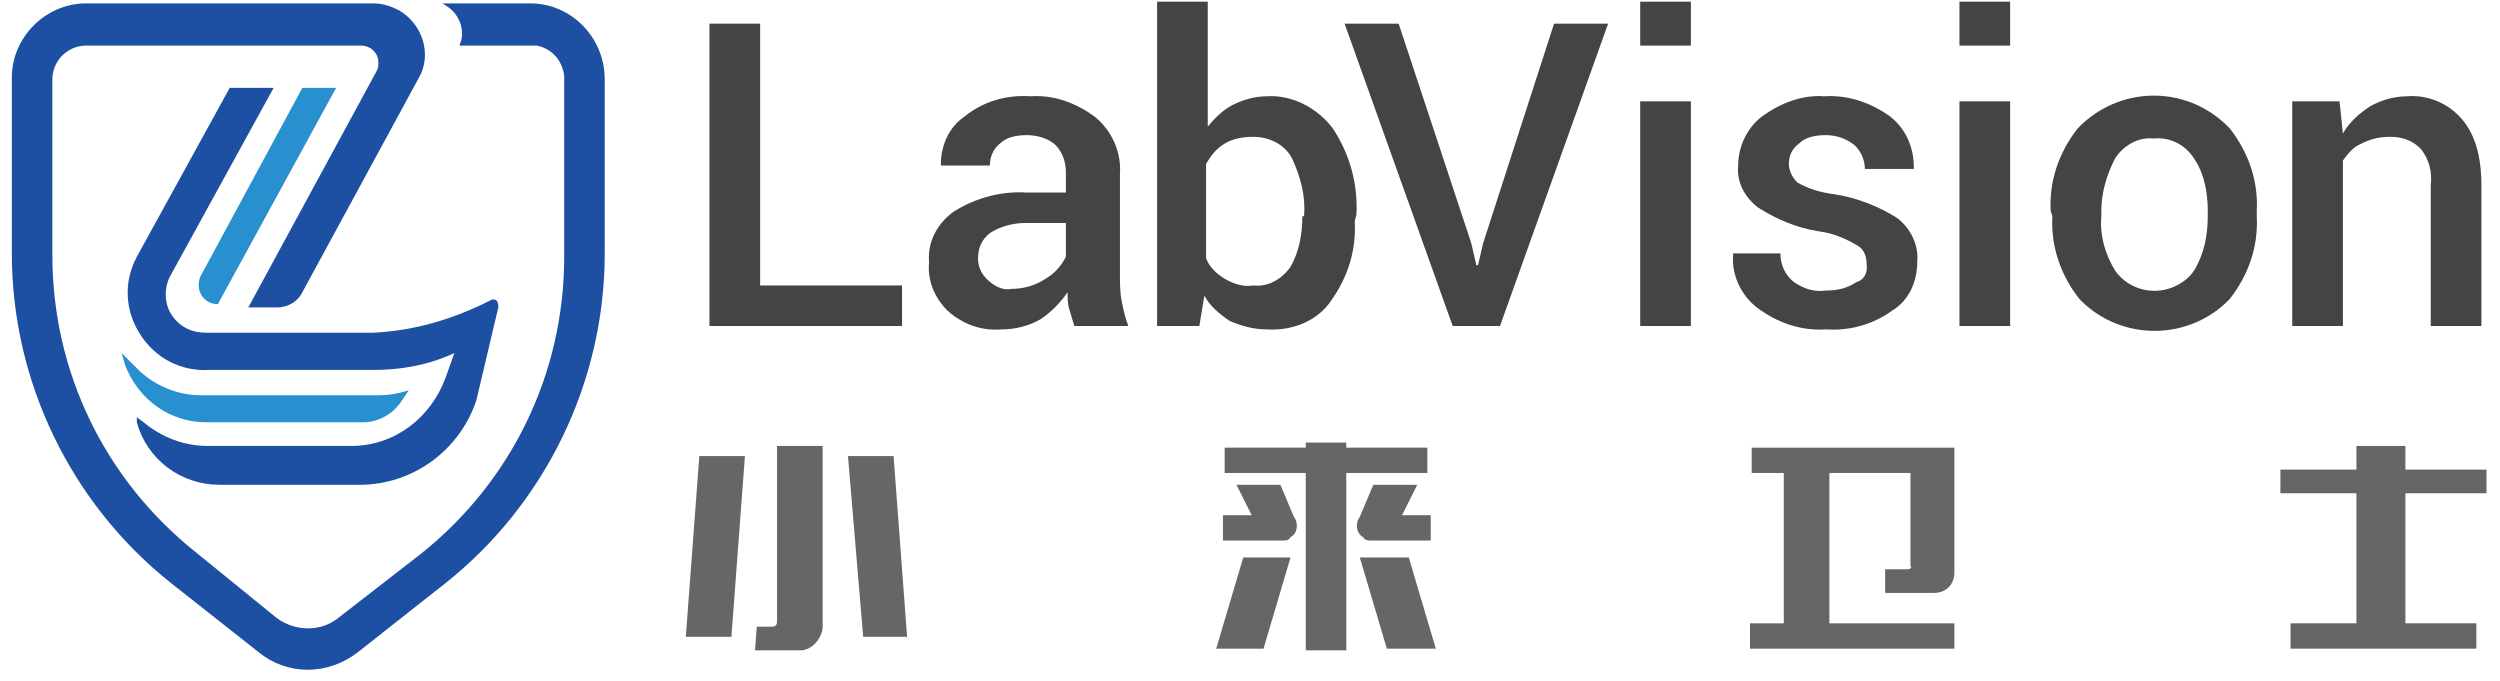 <?xml version="1.0" encoding="utf-8"?>
<!-- Generator: Adobe Illustrator 21.0.0, SVG Export Plug-In . SVG Version: 6.00 Build 0)  -->
<svg version="1.1" id="图层_1" xmlns="http://www.w3.org/2000/svg" xmlns:xlink="http://www.w3.org/1999/xlink" x="0px" y="0px"
	 viewBox="0 0 148 40.3" style="enable-background:new 0 0 148 40.3;" xml:space="preserve">
<style type="text/css">
	.st0{fill:#2990D0;}
	.st1{fill:#1D50A2;}
	.st2{fill:#444444;}
	.st3{fill:#666666;}
</style>
<title>LabVision logo-04</title>
<desc>Created with Sketch.</desc>
<g>
	<path class="st0" d="M17.9,5.2l-6,11.1c-0.3,0.6-0.1,1.3,0.5,1.6c0.2,0.1,0.4,0.1,0.5,0.1l0,0l7-12.8H17.9z"/>
	<path class="st0" d="M21.5,25h-9.3c-2.1,0-4-1.3-4.8-3.4l-0.2-0.7L8.3,22c1,0.9,2.3,1.4,3.6,1.4h10.5c0.6,0,1.2-0.1,1.8-0.3l0,0
		l-0.4,0.6C23.3,24.5,22.4,25,21.5,25z"/>
	<path class="st1" d="M20.8,26.4h-8.5c-1.4,0-2.7-0.5-3.8-1.4l-0.4-0.3L8.1,25c0.6,2.2,2.6,3.7,4.9,3.7h8.3c3.1,0,5.9-2,6.9-5
		l1.3-5.5c0-0.1,0-0.3-0.1-0.4c-0.1-0.1-0.3-0.1-0.4,0c-2.2,1.1-4.5,1.8-7,1.9h-9.8c-0.8,0-1.5-0.3-2-1C9.7,18,9.7,17,10.1,16.3
		l6.1-11.1h-2.6l-5.5,10c-0.8,1.5-0.7,3.2,0.2,4.6c0.9,1.4,2.4,2.2,4.1,2.1h9.7c1.7,0,3.3-0.3,4.8-1l-0.5,1.4
		C25.5,24.8,23.3,26.4,20.8,26.4z"/>
	<path class="st1" d="M31.4,0.2h-5.2l0.3,0.2c0.6,0.4,1,1.2,0.8,2l-0.1,0.3h4.6c0.9,0.2,1.5,0.9,1.6,1.8v10.7
		c0,6.9-3.1,13.3-8.5,17.6L20,36.6c-1,0.8-2.5,0.8-3.6,0l-4.8-3.9c-5.4-4.3-8.5-10.7-8.5-17.6V4.7c0-1.1,0.9-2,2-2h16.3
		c0.5,0,1,0.4,1,1c0,0.2,0,0.3-0.1,0.5l-7.6,14h1.7c0.6,0,1.2-0.3,1.5-0.9l6.9-12.7c0.8-1.4,0.2-3.2-1.2-4c-0.4-0.2-0.9-0.4-1.5-0.4
		h-4.8l0,0H5.1c-2.4,0-4.4,2-4.4,4.4v10.4c0,7.6,3.5,14.8,9.4,19.5l5.2,4.1c1.7,1.4,4.1,1.4,5.9,0l5.2-4.1
		c5.9-4.7,9.4-11.9,9.4-19.5V4.7C35.8,2.2,33.8,0.2,31.4,0.2z"/>
	<path class="st2" d="M45,16.9h8.4v2.4H42V1.4h3L45,16.9z"/>
	<path class="st2" d="M63.6,19.3c-0.1-0.3-0.2-0.7-0.3-1c-0.1-0.3-0.1-0.7-0.1-1c-0.4,0.6-1,1.2-1.6,1.6c-0.7,0.4-1.5,0.6-2.3,0.6
		c-1.2,0.1-2.3-0.3-3.2-1.1c-0.8-0.8-1.2-1.8-1.1-2.9c-0.1-1.2,0.5-2.3,1.5-3c1.3-0.8,2.8-1.2,4.3-1.1h2.3v-1.2
		c0-0.6-0.2-1.2-0.6-1.6C62.1,8.2,61.4,8,60.8,8c-0.6,0-1.2,0.1-1.6,0.5c-0.4,0.3-0.6,0.8-0.6,1.3h-2.9V9.7c0-1.1,0.5-2.2,1.4-2.8
		c1.1-0.9,2.5-1.3,3.9-1.2c1.4-0.1,2.7,0.4,3.8,1.2c1,0.8,1.6,2.1,1.5,3.4v5.9c0,0.5,0,1.1,0.1,1.6c0.1,0.5,0.2,1,0.4,1.5L63.6,19.3
		z M59.9,17.1c0.7,0,1.4-0.2,2-0.6c0.5-0.3,0.9-0.7,1.2-1.3v-2h-2.4c-0.7,0-1.5,0.2-2.1,0.6c-0.5,0.4-0.7,0.9-0.7,1.5
		c0,0.5,0.2,0.9,0.5,1.2C58.9,17,59.4,17.2,59.9,17.1z"/>
	<path class="st2" d="M80.2,13.1c0.1,1.7-0.4,3.3-1.4,4.7C78,19,76.5,19.6,75,19.5c-0.8,0-1.5-0.2-2.2-0.5c-0.6-0.4-1.2-0.9-1.5-1.5
		L71,19.3h-2.5V0.1h3v7.4c0.4-0.5,0.9-1,1.5-1.3c0.6-0.3,1.3-0.5,2-0.5c1.5-0.1,3,0.7,3.9,1.9c1,1.5,1.5,3.3,1.4,5.1L80.2,13.1z
		 M77.2,12.8c0.1-1.2-0.2-2.3-0.7-3.4c-0.4-0.8-1.3-1.3-2.3-1.3c-0.6,0-1.2,0.1-1.7,0.4c-0.5,0.3-0.8,0.7-1.1,1.2v5.6
		c0.2,0.5,0.6,0.9,1.1,1.2c0.5,0.3,1.1,0.5,1.7,0.4c0.9,0.1,1.7-0.4,2.2-1.1c0.5-0.9,0.7-1.9,0.7-3L77.2,12.8z"/>
	<path class="st2" d="M87.1,14.4l0.3,1.3h0.1l0.3-1.3L92,1.4h3.2l-6.4,17.9H86L79.6,1.4h3.2L87.1,14.4z"/>
	<path class="st2" d="M100.1,2.7h-3V0.1h3V2.7z M100.1,19.3h-3V6h3V19.3z"/>
	<path class="st2" d="M110.5,15.6c0-0.5-0.2-0.9-0.6-1.1c-0.7-0.4-1.4-0.7-2.2-0.8c-1.3-0.2-2.5-0.7-3.6-1.4
		c-0.8-0.6-1.3-1.5-1.2-2.5c0-1.1,0.5-2.2,1.4-2.9c1.1-0.8,2.4-1.3,3.7-1.2c1.4-0.1,2.8,0.4,3.9,1.2c0.9,0.7,1.4,1.8,1.4,3V10h-2.9
		c0-0.5-0.2-1-0.6-1.4c-0.5-0.4-1.1-0.6-1.7-0.6c-0.6,0-1.2,0.1-1.6,0.5c-0.4,0.3-0.6,0.7-0.6,1.2c0,0.4,0.2,0.8,0.5,1.1
		c0.7,0.4,1.4,0.6,2.2,0.7c1.3,0.2,2.6,0.7,3.7,1.4c0.8,0.6,1.3,1.6,1.2,2.6c0,1.2-0.5,2.3-1.5,2.9c-1.1,0.8-2.5,1.2-3.9,1.1
		c-1.5,0.1-2.9-0.4-4.1-1.3c-0.9-0.7-1.5-1.9-1.4-3.1v-0.1h2.8c0,0.7,0.3,1.3,0.8,1.7c0.6,0.4,1.2,0.6,1.9,0.5
		c0.6,0,1.2-0.1,1.8-0.5C110.3,16.6,110.6,16.2,110.5,15.6z"/>
	<path class="st2" d="M119,2.7h-3V0.1h3V2.7z M119,19.3h-3V6h3V19.3z"/>
	<path class="st2" d="M121.4,12.5c-0.1-1.8,0.5-3.5,1.6-4.9c2.4-2.5,6.3-2.6,8.8-0.2c0.1,0.1,0.1,0.1,0.2,0.2
		c1.1,1.4,1.7,3.1,1.6,4.9v0.3c0.1,1.8-0.5,3.5-1.6,4.9c-2.4,2.5-6.4,2.5-8.8,0.1c0,0-0.1-0.1-0.1-0.1c-1.1-1.4-1.7-3.1-1.6-4.9
		L121.4,12.5z M124.4,12.8c-0.1,1.1,0.2,2.2,0.8,3.2c0.9,1.3,2.7,1.6,4,0.7c0.3-0.2,0.5-0.4,0.7-0.7c0.6-1,0.8-2.1,0.8-3.2v-0.3
		c0-1.1-0.2-2.2-0.8-3.1c-0.5-0.8-1.4-1.3-2.4-1.2c-0.9-0.1-1.8,0.4-2.3,1.2c-0.5,1-0.8,2-0.8,3.1L124.4,12.8z"/>
	<path class="st2" d="M138.5,6l0.2,1.9c0.4-0.7,1-1.2,1.6-1.6c0.7-0.4,1.5-0.6,2.2-0.6c1.2-0.1,2.4,0.4,3.2,1.3
		c0.8,0.9,1.2,2.2,1.2,4v8.3h-3V11c0.1-0.8-0.1-1.6-0.6-2.2c-0.5-0.5-1.1-0.7-1.8-0.7c-0.6,0-1.1,0.1-1.7,0.4
		c-0.5,0.2-0.8,0.6-1.1,1v9.8h-3V6H138.5z"/>
	<path class="st3" d="M112.9,33.7h-1.3v1.4h2.9c0.7,0,1.2-0.5,1.2-1.2v-7.4h-12V28h1.9v8.9h-2v1.5h12.1v-1.5h-7.4V28h4.8v5.5
		C113.2,33.6,113.1,33.7,112.9,33.7L112.9,33.7z"/>
	<polygon class="st3" points="147.2,29.2 147.2,27.8 142.4,27.8 142.4,26.4 139.5,26.4 139.5,27.8 135,27.8 135,29.2 139.5,29.2 
		139.5,36.9 135.6,36.9 135.6,38.4 146.6,38.4 146.6,36.9 142.4,36.9 142.4,29.2 	"/>
	<path class="st3" d="M47.4,38.5h-2.7l0.1-1.4h0.9c0.2,0,0.3-0.1,0.3-0.3l0,0V26.4h2.7v10.8C48.6,37.9,48,38.5,47.4,38.5L47.4,38.5z
		"/>
	<polygon class="st3" points="41.4,27 40.6,37.7 43.3,37.7 44.1,27 	"/>
	<polygon class="st3" points="52.9,27 53.7,37.7 51.1,37.7 50.2,27 	"/>
	<polygon class="st3" points="79.7,26.5 79.7,26.2 77.3,26.2 77.3,26.5 72.5,26.5 72.5,28 77.3,28 77.3,38.5 79.7,38.5 79.7,28 
		84.5,28 84.5,26.5 	"/>
	<polygon class="st3" points="72,38.4 74.8,38.4 76.4,33 73.6,33 	"/>
	<polygon class="st3" points="85,38.4 82.1,38.4 80.5,33 83.4,33 	"/>
	<path class="st3" d="M83.9,28.7h-2.6l-0.8,1.9c-0.3,0.4-0.2,1,0.2,1.2C80.8,32,81,32,81.2,32h3.5v-1.5H83L83.9,28.7z"/>
	<path class="st3" d="M73.2,28.7h2.6l0.8,1.9c0.3,0.4,0.2,1-0.2,1.2C76.3,32,76.1,32,75.9,32h-3.5v-1.5h1.7L73.2,28.7z"/>
</g>
</svg>
